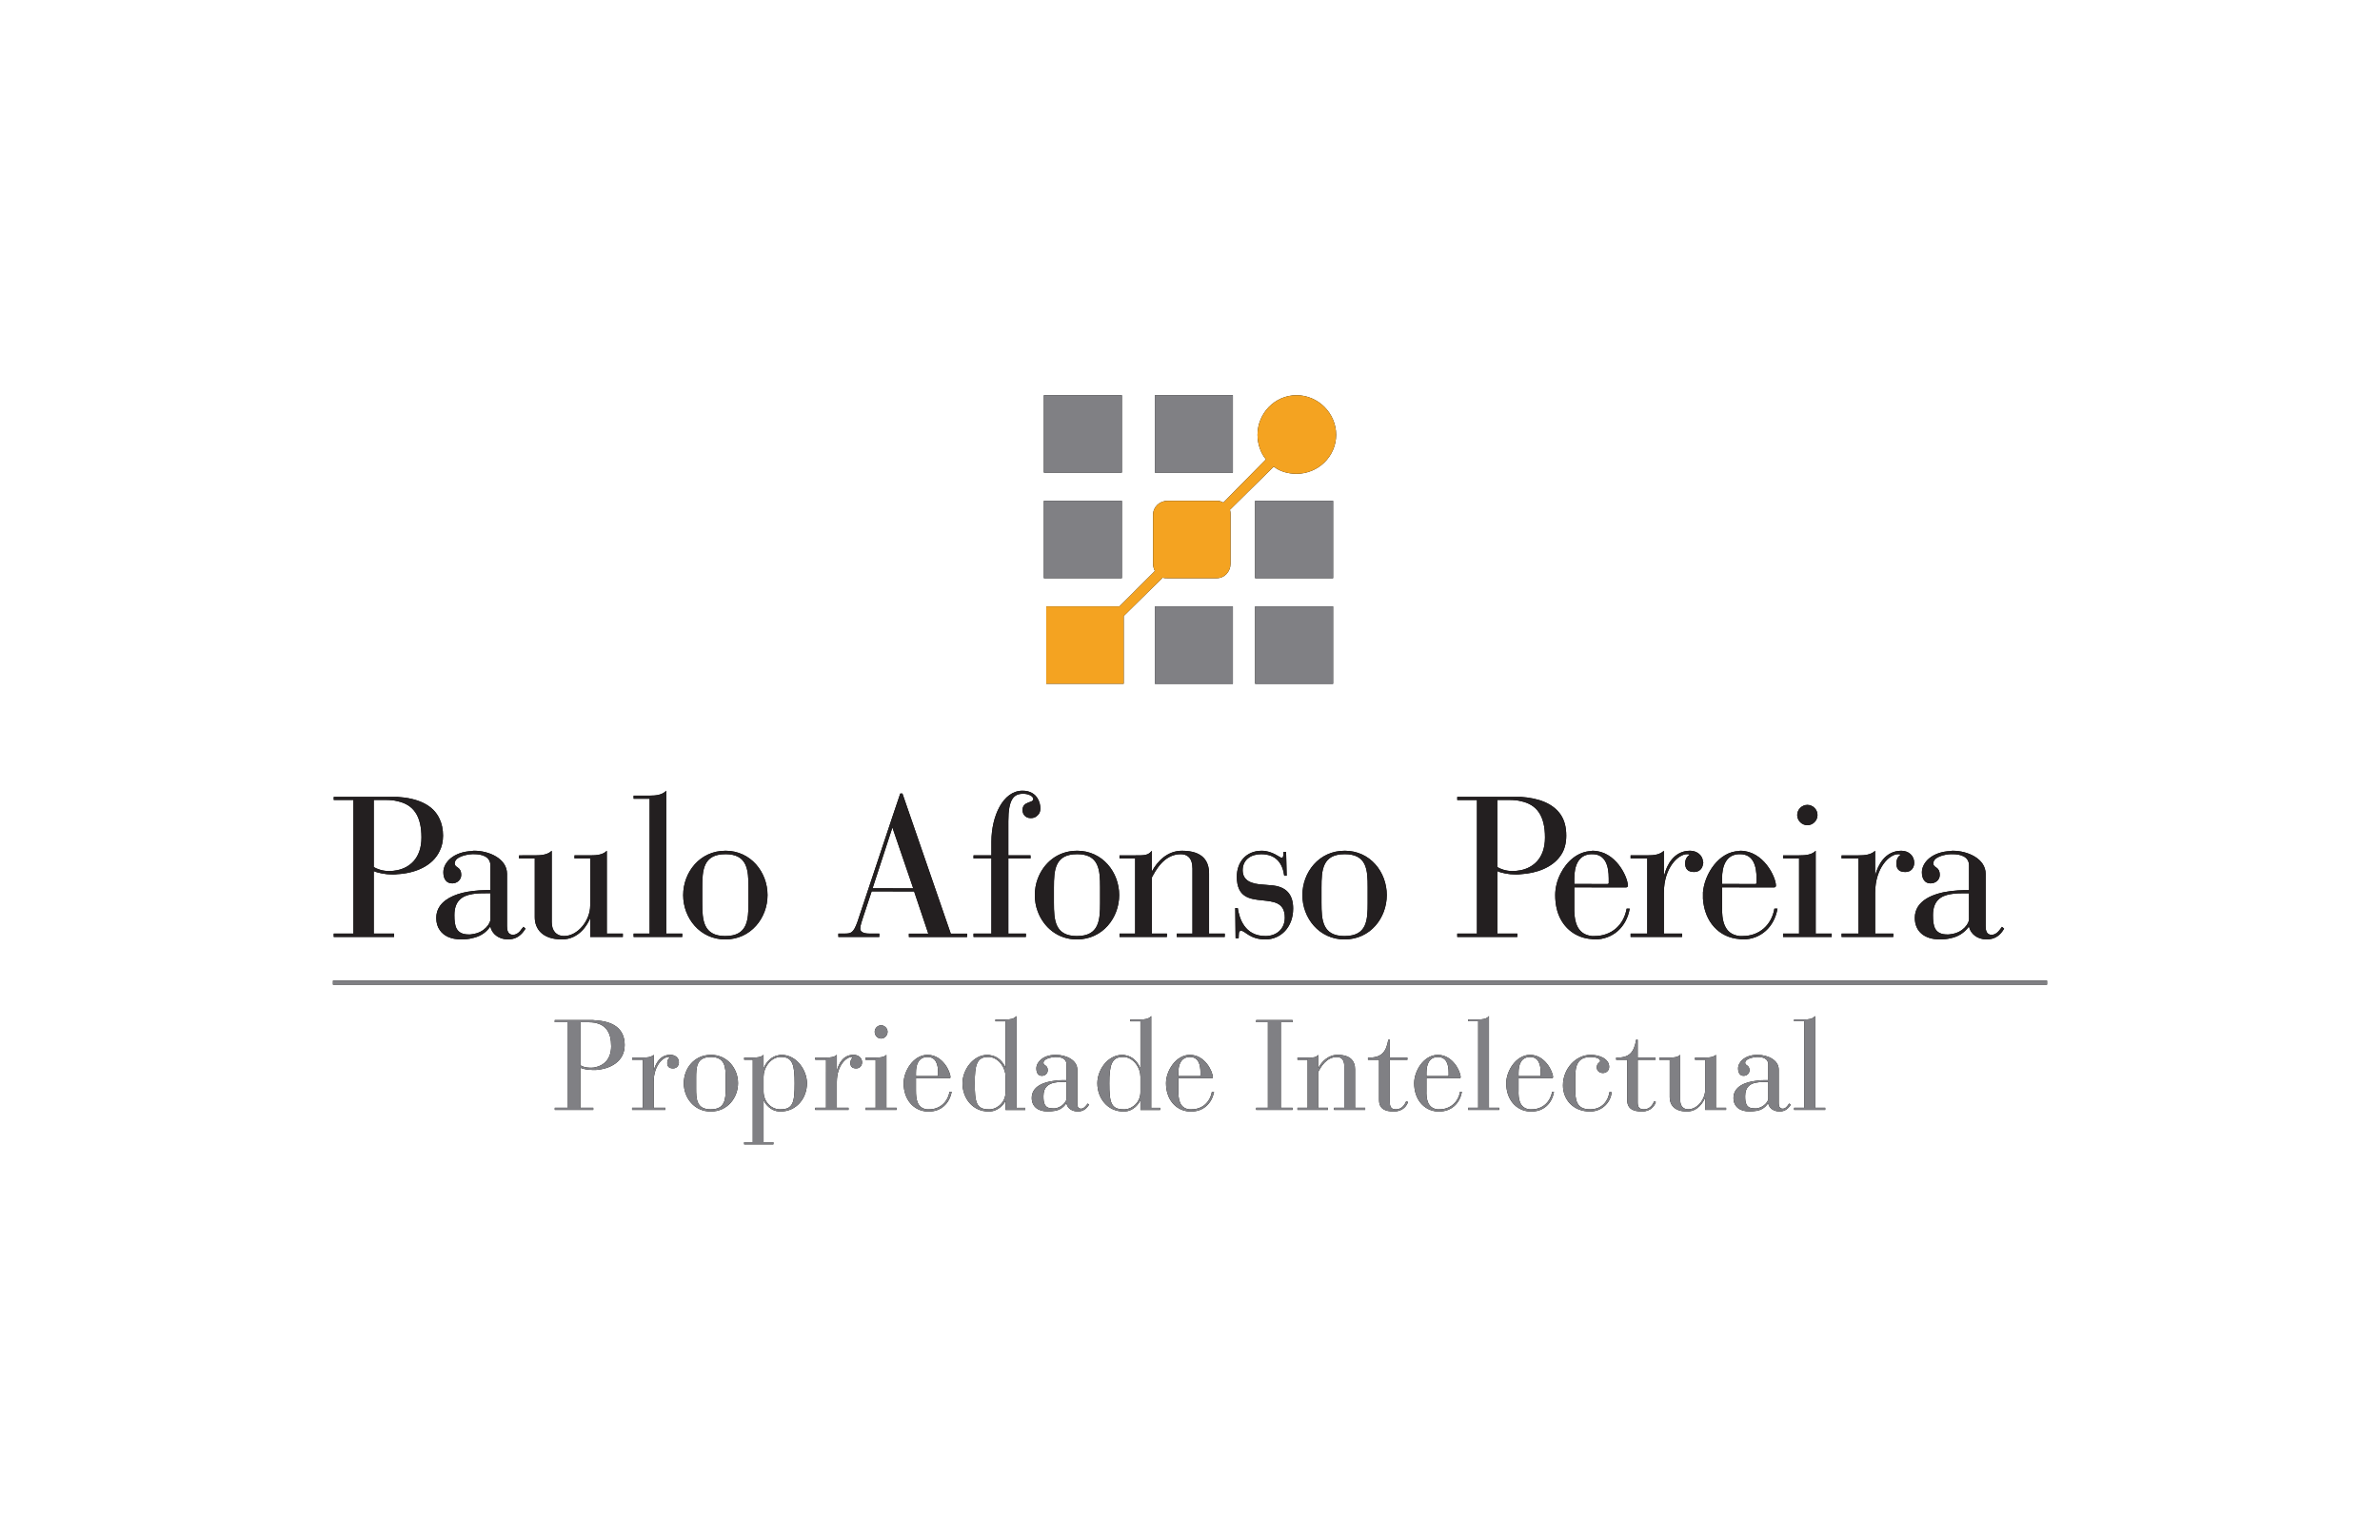 <?xml version="1.0" encoding="utf-8"?>
<!-- Generator: Adobe Illustrator 16.0.0, SVG Export Plug-In . SVG Version: 6.00 Build 0)  -->
<!DOCTYPE svg PUBLIC "-//W3C//DTD SVG 1.1//EN" "http://www.w3.org/Graphics/SVG/1.1/DTD/svg11.dtd">
<svg version="1.1" id="Camada_1" xmlns="http://www.w3.org/2000/svg" xmlns:xlink="http://www.w3.org/1999/xlink" x="0px" y="0px"
	 width="85px" height="55px" viewBox="0 0 85 55" enable-background="new 0 0 85 55" xml:space="preserve">
<g>
	<path fill-rule="evenodd" clip-rule="evenodd" d="M20.265,39.572h-0.451v0.077h1.374v-0.077h-0.461v-1.429
		c0.088,0.043,0.275,0.077,0.429,0.077h0.12v-0.1c-0.065,0.022-0.131,0.022-0.197,0.022c-0.154,0-0.286-0.044-0.353-0.088v-1.539
		h0.275c0.099,0,0.199,0.011,0.274,0.021V36.45c-0.055-0.011-0.109-0.011-0.164-0.011h-1.298v0.077h0.451V39.572z M22.959,39.572
		h-0.385v0.077h1.188v-0.077h-0.417v-0.923c0-0.594,0.342-0.891,0.528-0.891c0.022,0,0.044,0,0.066,0.01
		c-0.055,0.023-0.109,0.1-0.109,0.199c0,0.121,0.055,0.198,0.208,0.198c0.133,0,0.208-0.1,0.208-0.22
		c0-0.154-0.131-0.265-0.307-0.265c-0.374,0-0.528,0.33-0.583,0.539h-0.01v-0.539c-0.088,0.087-0.231,0.099-0.385,0.099h-0.385
		v0.077h0.385V39.572z M25.389,37.682v0.077c-0.517,0-0.527,0.362-0.527,0.759v0.354c0,0.395,0.011,0.757,0.527,0.757v0.077
		c-0.593,0-0.967-0.483-0.967-1.012C24.421,38.166,24.795,37.682,25.389,37.682 M21.275,38.221c0.518-0.034,1.035-0.298,1.035-0.892
		c0-0.604-0.44-0.846-1.035-0.879v0.088c0.364,0.088,0.552,0.34,0.552,0.835c0,0.484-0.287,0.693-0.552,0.748V38.221z
		 M25.389,39.705v-0.077c0.506,0,0.529-0.362,0.529-0.757v-0.354c0-0.396-0.023-0.759-0.529-0.759v-0.077
		c0.583,0,0.969,0.484,0.969,1.012C26.357,39.222,25.972,39.705,25.389,39.705 M27.82,37.692v0.066
		c-0.33,0.055-0.55,0.395-0.55,0.703v0.528c0,0.342,0.241,0.615,0.55,0.638v0.077c-0.286-0.022-0.473-0.242-0.539-0.385H27.27v1.484
		h0.351v0.077h-1.044v-0.077h0.308v-2.947h-0.308V37.78h0.308c0.143,0,0.297-0.012,0.385-0.099v0.462h0.011
		C27.357,37.956,27.545,37.726,27.82,37.692 M31.24,36.856c0,0.133,0.099,0.243,0.23,0.243c0.121,0,0.229-0.11,0.229-0.243
		c0-0.121-0.109-0.23-0.229-0.23C31.339,36.626,31.24,36.735,31.24,36.856 M31.272,39.572H30.91v0.077h1.111v-0.077h-0.363v-1.891
		c-0.088,0.087-0.23,0.099-0.385,0.099H30.91v0.077h0.363V39.572z M29.502,39.572h-0.386v0.077h1.188v-0.077h-0.417v-0.923
		c0-0.594,0.341-0.891,0.528-0.891c0.021,0,0.044,0,0.054,0.01c-0.043,0.023-0.099,0.1-0.099,0.199c0,0.121,0.055,0.198,0.209,0.198
		c0.132,0,0.209-0.1,0.209-0.22c0-0.154-0.132-0.265-0.308-0.265c-0.373,0-0.528,0.33-0.582,0.539h-0.011v-0.539
		c-0.088,0.087-0.242,0.099-0.385,0.099h-0.386v0.077h0.386V39.572z M27.82,39.705v-0.077h0.055c0.451,0,0.505-0.253,0.505-0.935
		c0-0.627-0.064-0.935-0.472-0.935H27.82v-0.066c0.033-0.011,0.055-0.011,0.087-0.011c0.55,0,0.913,0.56,0.913,1.012
		c0,0.538-0.373,1.012-0.946,1.012H27.82z M33.109,37.682v0.077c-0.309,0.01-0.396,0.274-0.396,0.561v0.12h0.396v0.078h-0.396v0.429
		c0,0.309,0.033,0.638,0.396,0.682v0.077c-0.496-0.033-0.836-0.439-0.836-1.012C32.273,38.254,32.625,37.692,33.109,37.682
		 M33.109,38.518v-0.078h0.362c0.022,0,0.033-0.01,0.033-0.033v-0.087c0-0.297-0.077-0.561-0.374-0.561h-0.021v-0.077h0.021
		c0.539,0,0.814,0.605,0.814,0.792c0,0.032-0.011,0.044-0.044,0.044H33.109z M33.109,39.705v-0.077h0.076
		c0.374,0,0.66-0.253,0.726-0.627h0.077c-0.077,0.419-0.384,0.704-0.803,0.704H33.109z M35.363,37.692v0.066h-0.088
		c-0.396,0-0.462,0.308-0.462,0.935c0,0.682,0.056,0.935,0.496,0.935h0.055v0.077h-0.055c-0.572,0-0.935-0.474-0.935-1.012
		c0-0.452,0.363-1.012,0.901-1.012C35.309,37.682,35.341,37.682,35.363,37.692 M35.363,39.705v-0.077
		c0.286-0.022,0.561-0.275,0.55-0.638v-0.528c0-0.309-0.22-0.648-0.55-0.703v-0.066c0.286,0.033,0.473,0.264,0.55,0.451v-1.66
		h-0.362v-0.066h0.362c0.153,0,0.297-0.011,0.385-0.122v3.277h0.319v0.077h-0.704V39.32C35.847,39.463,35.649,39.683,35.363,39.705
		 M37.672,38.606v0.065c-0.219,0.043-0.406,0.153-0.406,0.483c0,0.253,0.033,0.44,0.33,0.44h0.077v0.087
		c-0.077,0.012-0.154,0.022-0.253,0.022c-0.352,0-0.572-0.177-0.572-0.483C36.847,38.815,37.266,38.649,37.672,38.606
		 M37.672,37.682v0.077c-0.144,0.01-0.406,0.065-0.406,0.209c0,0.109,0.153,0.065,0.153,0.264c0,0.11-0.087,0.198-0.209,0.198
		c-0.132,0-0.197-0.11-0.197-0.264C37.013,37.946,37.244,37.692,37.672,37.682 M37.672,39.683v-0.087
		c0.286-0.045,0.417-0.264,0.417-0.341v-0.605h-0.076c-0.111,0-0.231,0-0.341,0.022v-0.065c0.11-0.022,0.23-0.022,0.331-0.022h0.087
		v-0.562c0-0.22-0.208-0.264-0.373-0.264h-0.044v-0.077h0.044c0.341,0,0.758,0.176,0.758,0.528v1.198
		c0,0.087,0.012,0.197,0.133,0.197c0.098,0,0.164-0.088,0.242-0.186l0.043,0.043c-0.087,0.143-0.208,0.242-0.396,0.242
		c-0.221,0-0.375-0.121-0.408-0.285h-0.011C37.98,39.563,37.848,39.649,37.672,39.683 M40.18,37.692v0.066h-0.087
		c-0.397,0-0.474,0.308-0.474,0.935c0,0.682,0.056,0.935,0.507,0.935h0.054v0.077h-0.054c-0.572,0-0.935-0.474-0.935-1.012
		c0-0.452,0.352-1.012,0.902-1.012C40.125,37.682,40.146,37.682,40.18,37.692 M40.18,39.705v-0.077
		c0.287-0.022,0.561-0.275,0.55-0.638v-0.528c0-0.309-0.22-0.648-0.55-0.703v-0.066c0.276,0.033,0.462,0.264,0.539,0.451h0.011
		v-1.66h-0.362v-0.066h0.362c0.143,0,0.297-0.011,0.385-0.122v3.277h0.318v0.077h-0.703V39.32h-0.011
		C40.653,39.463,40.466,39.683,40.18,39.705 M42.479,37.682v0.077c-0.298,0.01-0.396,0.274-0.396,0.561v0.12h0.396v0.078h-0.396
		v0.429c0,0.309,0.033,0.638,0.396,0.682v0.077c-0.495-0.033-0.836-0.439-0.836-1.012C41.643,38.254,41.995,37.692,42.479,37.682
		 M49.253,39.298c0,0.308,0.208,0.407,0.527,0.407c0.341,0,0.473-0.23,0.506-0.341l-0.066-0.022
		c-0.033,0.078-0.132,0.286-0.361,0.286c-0.145,0-0.222-0.056-0.222-0.241v-1.529h0.627V37.78h-0.627v-0.638h-0.055
		c-0.076,0.451-0.252,0.649-0.726,0.638v0.077h0.396V39.298z M46.701,39.572h-0.363v0.077h1.089v-0.077h-0.352v-1.274
		c0.088-0.165,0.286-0.539,0.67-0.539c0.144,0,0.265,0.076,0.265,0.33v1.483h-0.363v0.077h1.11v-0.077h-0.362v-1.374
		c0-0.275-0.143-0.517-0.627-0.517c-0.33,0-0.56,0.241-0.681,0.462h-0.012v-0.462c-0.077,0.099-0.165,0.099-0.374,0.099h-0.363
		v0.077h0.363V39.572z M45.282,39.572h-0.418v0.077h1.299v-0.077h-0.419v-3.056h0.419v-0.077h-1.299v0.077h0.418V39.572z
		 M42.479,38.518v-0.078h0.363c0.033,0,0.033-0.01,0.033-0.033v-0.087c0-0.297-0.077-0.561-0.374-0.561h-0.022v-0.077H42.5
		c0.539,0,0.814,0.605,0.814,0.792c0,0.032-0.012,0.044-0.044,0.044H42.479z M42.479,39.705v-0.077h0.076
		c0.385,0,0.66-0.253,0.727-0.627h0.076c-0.076,0.419-0.385,0.704-0.803,0.704H42.479z M51.341,37.682v0.077
		c-0.307,0.01-0.396,0.274-0.396,0.561v0.12h0.396v0.078h-0.396v0.429c-0.011,0.309,0.034,0.638,0.396,0.682v0.077
		c-0.494-0.033-0.835-0.439-0.835-1.012C50.506,38.254,50.847,37.692,51.341,37.682 M52.793,39.572h-0.362v0.077h1.111v-0.077
		h-0.364v-3.277c-0.088,0.111-0.241,0.122-0.385,0.122h-0.362v0.066h0.362V39.572z M51.341,38.518v-0.078h0.364
		c0.021,0,0.032-0.01,0.032-0.033v-0.087c0-0.297-0.076-0.561-0.385-0.561h-0.012v-0.077h0.012c0.54,0,0.813,0.605,0.813,0.792
		c0,0.032-0.011,0.044-0.033,0.044H51.341z M51.341,39.705v-0.077h0.066c0.386,0,0.671-0.253,0.737-0.627h0.065
		c-0.065,0.419-0.385,0.704-0.803,0.704H51.341z M54.63,37.682v0.077c-0.308,0.01-0.396,0.274-0.396,0.561v0.12h0.396v0.078h-0.396
		v0.429c-0.012,0.309,0.032,0.638,0.396,0.682v0.077c-0.495-0.033-0.836-0.439-0.836-1.012
		C53.794,38.254,54.146,37.692,54.63,37.682 M59.633,39.199c0,0.264,0.165,0.506,0.616,0.506c0.407,0,0.593-0.363,0.638-0.474h0.012
		v0.418h0.748v-0.077h-0.364v-1.891c-0.098,0.087-0.241,0.099-0.384,0.099h-0.363v0.077h0.363v1.078
		c0,0.341-0.287,0.692-0.605,0.692c-0.177,0-0.286-0.121-0.286-0.319v-1.627c-0.088,0.087-0.231,0.099-0.374,0.099H59.26v0.077
		h0.373V39.199z M58.115,39.298c0,0.308,0.21,0.407,0.528,0.407c0.33,0,0.462-0.23,0.495-0.341l-0.066-0.022
		c-0.022,0.078-0.132,0.286-0.353,0.286c-0.153,0-0.23-0.056-0.23-0.241v-1.529h0.638V37.78h-0.638v-0.638h-0.055
		c-0.076,0.451-0.242,0.649-0.714,0.638v0.077h0.395V39.298z M57.478,39.013c-0.033,0.274-0.231,0.615-0.692,0.615
		c-0.507,0-0.528-0.362-0.528-0.757v-0.397c0-0.43,0.1-0.715,0.55-0.715c0.133,0,0.342,0.033,0.342,0.143
		c0,0.066-0.121,0.055-0.121,0.231c0,0.099,0.076,0.197,0.219,0.197c0.122,0,0.222-0.089,0.222-0.22
		c0-0.286-0.343-0.429-0.661-0.429c-0.528,0-0.989,0.495-0.989,1.089c0,0.517,0.373,0.935,0.968,0.935
		c0.45,0,0.748-0.353,0.77-0.692H57.478z M54.63,38.518v-0.078h0.363c0.021,0,0.032-0.01,0.032-0.033v-0.087
		c0-0.297-0.077-0.561-0.373-0.561H54.63v-0.077h0.022c0.527,0,0.813,0.605,0.813,0.792c0,0.032-0.022,0.044-0.043,0.044H54.63z
		 M54.63,39.705v-0.077h0.076c0.375,0,0.66-0.253,0.727-0.627h0.065c-0.065,0.419-0.374,0.704-0.792,0.704H54.63z M62.734,38.606
		v0.065c-0.22,0.032-0.407,0.153-0.407,0.483c0,0.253,0.033,0.44,0.331,0.44h0.076v0.087c-0.076,0.012-0.153,0.022-0.253,0.022
		c-0.351,0-0.571-0.177-0.571-0.483C61.91,38.815,62.327,38.649,62.734,38.606 M62.734,37.682v0.077
		c-0.144,0.01-0.407,0.065-0.407,0.209c0,0.109,0.154,0.065,0.154,0.264c0,0.11-0.088,0.198-0.209,0.198
		c-0.133,0-0.197-0.11-0.197-0.264C62.075,37.946,62.306,37.692,62.734,37.682 M64.438,39.572h-0.362v0.077h1.111v-0.077h-0.363
		v-3.277c-0.089,0.111-0.231,0.122-0.386,0.122h-0.362v0.066h0.362V39.572z M62.734,39.683v-0.087
		c0.285-0.045,0.419-0.264,0.419-0.341v-0.605h-0.077c-0.111,0-0.231,0-0.342,0.022v-0.065c0.11-0.022,0.23-0.022,0.329-0.022h0.09
		v-0.562c0-0.22-0.21-0.264-0.375-0.264h-0.044v-0.077h0.044c0.341,0,0.748,0.176,0.748,0.528v1.198
		c0,0.087,0.022,0.197,0.143,0.197c0.1,0,0.165-0.088,0.23-0.186l0.056,0.043c-0.088,0.143-0.21,0.242-0.396,0.242
		c-0.221,0-0.374-0.121-0.406-0.285h-0.013C63.043,39.563,62.911,39.649,62.734,39.683"/>
	<rect x="11.891" y="35.031" width="61.219" height="0.143"/>
	<rect x="11.891" y="35.031" fill="#808084" width="61.219" height="0.143"/>
	<path fill-rule="evenodd" clip-rule="evenodd" fill="#808084" d="M20.265,39.572h-0.451v0.077h1.374v-0.077h-0.461v-1.429
		c0.088,0.043,0.275,0.077,0.429,0.077h0.12v-0.1c-0.065,0.022-0.131,0.022-0.197,0.022c-0.154,0-0.286-0.044-0.353-0.088v-1.539
		h0.275c0.099,0,0.199,0.011,0.274,0.021V36.45c-0.055-0.011-0.109-0.011-0.164-0.011h-1.298v0.077h0.451V39.572z M22.959,39.572
		h-0.385v0.077h1.188v-0.077h-0.417v-0.923c0-0.594,0.342-0.891,0.528-0.891c0.022,0,0.044,0,0.066,0.01
		c-0.055,0.023-0.109,0.1-0.109,0.199c0,0.121,0.055,0.198,0.208,0.198c0.133,0,0.208-0.1,0.208-0.22
		c0-0.154-0.131-0.265-0.307-0.265c-0.374,0-0.528,0.33-0.583,0.539h-0.01v-0.539c-0.088,0.087-0.231,0.099-0.385,0.099h-0.385
		v0.077h0.385V39.572z M25.389,37.682v0.077c-0.517,0-0.527,0.362-0.527,0.759v0.354c0,0.395,0.011,0.757,0.527,0.757v0.077
		c-0.593,0-0.967-0.483-0.967-1.012C24.421,38.166,24.795,37.682,25.389,37.682 M21.275,38.221c0.518-0.034,1.035-0.298,1.035-0.892
		c0-0.604-0.44-0.846-1.035-0.879v0.088c0.364,0.088,0.552,0.34,0.552,0.835c0,0.484-0.287,0.693-0.552,0.748V38.221z
		 M25.389,39.705v-0.077c0.506,0,0.529-0.362,0.529-0.757v-0.354c0-0.396-0.023-0.759-0.529-0.759v-0.077
		c0.583,0,0.969,0.484,0.969,1.012C26.357,39.222,25.972,39.705,25.389,39.705 M27.82,37.692v0.066
		c-0.33,0.055-0.55,0.395-0.55,0.703v0.528c0,0.342,0.241,0.615,0.55,0.638v0.077c-0.286-0.022-0.473-0.242-0.539-0.385H27.27v1.484
		h0.351v0.077h-1.044v-0.077h0.308v-2.947h-0.308V37.78h0.308c0.143,0,0.297-0.012,0.385-0.099v0.462h0.011
		C27.357,37.956,27.545,37.726,27.82,37.692 M31.24,36.856c0,0.133,0.099,0.243,0.23,0.243c0.121,0,0.229-0.11,0.229-0.243
		c0-0.121-0.109-0.23-0.229-0.23C31.339,36.626,31.24,36.735,31.24,36.856 M31.272,39.572H30.91v0.077h1.111v-0.077h-0.363v-1.891
		c-0.088,0.087-0.23,0.099-0.385,0.099H30.91v0.077h0.363V39.572z M29.502,39.572h-0.386v0.077h1.188v-0.077h-0.417v-0.923
		c0-0.594,0.341-0.891,0.528-0.891c0.021,0,0.044,0,0.054,0.01c-0.043,0.023-0.099,0.1-0.099,0.199c0,0.121,0.055,0.198,0.209,0.198
		c0.132,0,0.209-0.1,0.209-0.22c0-0.154-0.132-0.265-0.308-0.265c-0.373,0-0.528,0.33-0.582,0.539h-0.011v-0.539
		c-0.088,0.087-0.242,0.099-0.385,0.099h-0.386v0.077h0.386V39.572z M27.82,39.705v-0.077h0.055c0.451,0,0.505-0.253,0.505-0.935
		c0-0.627-0.064-0.935-0.472-0.935H27.82v-0.066c0.033-0.011,0.055-0.011,0.087-0.011c0.55,0,0.913,0.56,0.913,1.012
		c0,0.538-0.373,1.012-0.946,1.012H27.82z M33.109,37.682v0.077c-0.309,0.01-0.396,0.274-0.396,0.561v0.12h0.396v0.078h-0.396v0.429
		c0,0.309,0.033,0.638,0.396,0.682v0.077c-0.496-0.033-0.836-0.439-0.836-1.012C32.273,38.254,32.625,37.692,33.109,37.682
		 M33.109,38.518v-0.078h0.362c0.022,0,0.033-0.01,0.033-0.033v-0.087c0-0.297-0.077-0.561-0.374-0.561h-0.021v-0.077h0.021
		c0.539,0,0.814,0.605,0.814,0.792c0,0.032-0.011,0.044-0.044,0.044H33.109z M33.109,39.705v-0.077h0.076
		c0.374,0,0.66-0.253,0.726-0.627h0.077c-0.077,0.419-0.384,0.704-0.803,0.704H33.109z M35.363,37.692v0.066h-0.088
		c-0.396,0-0.462,0.308-0.462,0.935c0,0.682,0.056,0.935,0.496,0.935h0.055v0.077h-0.055c-0.572,0-0.935-0.474-0.935-1.012
		c0-0.452,0.363-1.012,0.901-1.012C35.309,37.682,35.341,37.682,35.363,37.692 M35.363,39.705v-0.077
		c0.286-0.022,0.561-0.275,0.55-0.638v-0.528c0-0.309-0.22-0.648-0.55-0.703v-0.066c0.286,0.033,0.473,0.264,0.55,0.451v-1.66
		h-0.362v-0.066h0.362c0.153,0,0.297-0.011,0.385-0.122v3.277h0.319v0.077h-0.704V39.32C35.847,39.463,35.649,39.683,35.363,39.705
		 M37.672,38.606v0.065c-0.219,0.043-0.406,0.153-0.406,0.483c0,0.253,0.033,0.44,0.33,0.44h0.077v0.087
		c-0.077,0.012-0.154,0.022-0.253,0.022c-0.352,0-0.572-0.177-0.572-0.483C36.847,38.815,37.266,38.649,37.672,38.606
		 M37.672,37.682v0.077c-0.144,0.01-0.406,0.065-0.406,0.209c0,0.109,0.153,0.065,0.153,0.264c0,0.11-0.087,0.198-0.209,0.198
		c-0.132,0-0.197-0.11-0.197-0.264C37.013,37.946,37.244,37.692,37.672,37.682 M37.672,39.683v-0.087
		c0.286-0.045,0.417-0.264,0.417-0.341v-0.605h-0.076c-0.111,0-0.231,0-0.341,0.022v-0.065c0.11-0.022,0.23-0.022,0.331-0.022h0.087
		v-0.562c0-0.22-0.208-0.264-0.373-0.264h-0.044v-0.077h0.044c0.341,0,0.758,0.176,0.758,0.528v1.198
		c0,0.087,0.012,0.197,0.133,0.197c0.098,0,0.164-0.088,0.242-0.186l0.043,0.043c-0.087,0.143-0.208,0.242-0.396,0.242
		c-0.221,0-0.375-0.121-0.408-0.285h-0.011C37.98,39.563,37.848,39.649,37.672,39.683 M40.18,37.692v0.066h-0.087
		c-0.397,0-0.474,0.308-0.474,0.935c0,0.682,0.056,0.935,0.507,0.935h0.054v0.077h-0.054c-0.572,0-0.935-0.474-0.935-1.012
		c0-0.452,0.352-1.012,0.902-1.012C40.125,37.682,40.146,37.682,40.18,37.692 M40.18,39.705v-0.077
		c0.287-0.022,0.561-0.275,0.55-0.638v-0.528c0-0.309-0.22-0.648-0.55-0.703v-0.066c0.276,0.033,0.462,0.264,0.539,0.451h0.011
		v-1.66h-0.362v-0.066h0.362c0.143,0,0.297-0.011,0.385-0.122v3.277h0.318v0.077h-0.703V39.32h-0.011
		C40.653,39.463,40.466,39.683,40.18,39.705 M42.479,37.682v0.077c-0.298,0.01-0.396,0.274-0.396,0.561v0.12h0.396v0.078h-0.396
		v0.429c0,0.309,0.033,0.638,0.396,0.682v0.077c-0.495-0.033-0.836-0.439-0.836-1.012C41.643,38.254,41.995,37.692,42.479,37.682
		 M49.253,39.298c0,0.308,0.208,0.407,0.527,0.407c0.341,0,0.473-0.23,0.506-0.341l-0.066-0.022
		c-0.033,0.078-0.132,0.286-0.361,0.286c-0.145,0-0.222-0.056-0.222-0.241v-1.529h0.627V37.78h-0.627v-0.638h-0.055
		c-0.076,0.451-0.252,0.649-0.726,0.638v0.077h0.396V39.298z M46.701,39.572h-0.363v0.077h1.089v-0.077h-0.352v-1.274
		c0.088-0.165,0.286-0.539,0.67-0.539c0.144,0,0.265,0.076,0.265,0.33v1.483h-0.363v0.077h1.11v-0.077h-0.362v-1.374
		c0-0.275-0.143-0.517-0.627-0.517c-0.33,0-0.56,0.241-0.681,0.462h-0.012v-0.462c-0.077,0.099-0.165,0.099-0.374,0.099h-0.363
		v0.077h0.363V39.572z M45.282,39.572h-0.418v0.077h1.299v-0.077h-0.419v-3.056h0.419v-0.077h-1.299v0.077h0.418V39.572z
		 M42.479,38.518v-0.078h0.363c0.033,0,0.033-0.01,0.033-0.033v-0.087c0-0.297-0.077-0.561-0.374-0.561h-0.022v-0.077H42.5
		c0.539,0,0.814,0.605,0.814,0.792c0,0.032-0.012,0.044-0.044,0.044H42.479z M42.479,39.705v-0.077h0.076
		c0.385,0,0.66-0.253,0.727-0.627h0.076c-0.076,0.419-0.385,0.704-0.803,0.704H42.479z M51.341,37.682v0.077
		c-0.307,0.01-0.396,0.274-0.396,0.561v0.12h0.396v0.078h-0.396v0.429c-0.011,0.309,0.034,0.638,0.396,0.682v0.077
		c-0.494-0.033-0.835-0.439-0.835-1.012C50.506,38.254,50.847,37.692,51.341,37.682 M52.793,39.572h-0.362v0.077h1.111v-0.077
		h-0.364v-3.277c-0.088,0.111-0.241,0.122-0.385,0.122h-0.362v0.066h0.362V39.572z M51.341,38.518v-0.078h0.364
		c0.021,0,0.032-0.01,0.032-0.033v-0.087c0-0.297-0.076-0.561-0.385-0.561h-0.012v-0.077h0.012c0.54,0,0.813,0.605,0.813,0.792
		c0,0.032-0.011,0.044-0.033,0.044H51.341z M51.341,39.705v-0.077h0.066c0.386,0,0.671-0.253,0.737-0.627h0.065
		c-0.065,0.419-0.385,0.704-0.803,0.704H51.341z M54.63,37.682v0.077c-0.308,0.01-0.396,0.274-0.396,0.561v0.12h0.396v0.078h-0.396
		v0.429c-0.012,0.309,0.032,0.638,0.396,0.682v0.077c-0.495-0.033-0.836-0.439-0.836-1.012
		C53.794,38.254,54.146,37.692,54.63,37.682 M59.633,39.199c0,0.264,0.165,0.506,0.616,0.506c0.407,0,0.593-0.363,0.638-0.474h0.012
		v0.418h0.748v-0.077h-0.364v-1.891c-0.098,0.087-0.241,0.099-0.384,0.099h-0.363v0.077h0.363v1.078
		c0,0.341-0.287,0.692-0.605,0.692c-0.177,0-0.286-0.121-0.286-0.319v-1.627c-0.088,0.087-0.231,0.099-0.374,0.099H59.26v0.077
		h0.373V39.199z M58.115,39.298c0,0.308,0.21,0.407,0.528,0.407c0.33,0,0.462-0.23,0.495-0.341l-0.066-0.022
		c-0.022,0.078-0.132,0.286-0.353,0.286c-0.153,0-0.23-0.056-0.23-0.241v-1.529h0.638V37.78h-0.638v-0.638h-0.055
		c-0.076,0.451-0.242,0.649-0.714,0.638v0.077h0.395V39.298z M57.478,39.013c-0.033,0.274-0.231,0.615-0.692,0.615
		c-0.507,0-0.528-0.362-0.528-0.757v-0.397c0-0.43,0.1-0.715,0.55-0.715c0.133,0,0.342,0.033,0.342,0.143
		c0,0.066-0.121,0.055-0.121,0.231c0,0.099,0.076,0.197,0.219,0.197c0.122,0,0.222-0.089,0.222-0.22
		c0-0.286-0.343-0.429-0.661-0.429c-0.528,0-0.989,0.495-0.989,1.089c0,0.517,0.373,0.935,0.968,0.935
		c0.45,0,0.748-0.353,0.77-0.692H57.478z M54.63,38.518v-0.078h0.363c0.021,0,0.032-0.01,0.032-0.033v-0.087
		c0-0.297-0.077-0.561-0.373-0.561H54.63v-0.077h0.022c0.527,0,0.813,0.605,0.813,0.792c0,0.032-0.022,0.044-0.043,0.044H54.63z
		 M54.63,39.705v-0.077h0.076c0.375,0,0.66-0.253,0.727-0.627h0.065c-0.065,0.419-0.374,0.704-0.792,0.704H54.63z M62.734,38.606
		v0.065c-0.22,0.032-0.407,0.153-0.407,0.483c0,0.253,0.033,0.44,0.331,0.44h0.076v0.087c-0.076,0.012-0.153,0.022-0.253,0.022
		c-0.351,0-0.571-0.177-0.571-0.483C61.91,38.815,62.327,38.649,62.734,38.606 M62.734,37.682v0.077
		c-0.144,0.01-0.407,0.065-0.407,0.209c0,0.109,0.154,0.065,0.154,0.264c0,0.11-0.088,0.198-0.209,0.198
		c-0.133,0-0.197-0.11-0.197-0.264C62.075,37.946,62.306,37.692,62.734,37.682 M64.438,39.572h-0.362v0.077h1.111v-0.077h-0.363
		v-3.277c-0.089,0.111-0.231,0.122-0.386,0.122h-0.362v0.066h0.362V39.572z M62.734,39.683v-0.087
		c0.285-0.045,0.419-0.264,0.419-0.341v-0.605h-0.077c-0.111,0-0.231,0-0.342,0.022v-0.065c0.11-0.022,0.23-0.022,0.329-0.022h0.09
		v-0.562c0-0.22-0.21-0.264-0.375-0.264h-0.044v-0.077h0.044c0.341,0,0.748,0.176,0.748,0.528v1.198
		c0,0.087,0.022,0.197,0.143,0.197c0.1,0,0.165-0.088,0.23-0.186l0.056,0.043c-0.088,0.143-0.21,0.242-0.396,0.242
		c-0.221,0-0.374-0.121-0.406-0.285h-0.013C63.043,39.563,62.911,39.649,62.734,39.683"/>
	<path fill-rule="evenodd" clip-rule="evenodd" d="M12.622,33.35h-0.703v0.12h2.155v-0.12h-0.726v-2.233
		c0.144,0.066,0.429,0.122,0.671,0.122c0.055,0,0.121,0,0.176-0.012v-0.143c-0.1,0.021-0.209,0.032-0.297,0.032
		c-0.242,0-0.439-0.077-0.55-0.143v-2.397h0.429c0.154,0,0.297,0.012,0.418,0.045v-0.154h-0.254h-2.022v0.109h0.703V33.35z
		 M15.701,32.381v0.836c-0.077-0.109-0.12-0.253-0.12-0.429C15.581,32.634,15.624,32.491,15.701,32.381 M14.195,31.227
		c0.627-0.033,1.253-0.286,1.506-0.825v-1.144c-0.23-0.517-0.803-0.748-1.506-0.791v0.154c0.572,0.12,0.857,0.527,0.857,1.297
		c0,0.759-0.439,1.078-0.857,1.166V31.227z M16.867,31.831v0.109c-0.352,0.056-0.638,0.231-0.638,0.749
		c0,0.396,0.055,0.692,0.517,0.692c0.044,0,0.088,0,0.121-0.011v0.143c-0.121,0.033-0.253,0.044-0.396,0.044
		c-0.363,0-0.626-0.121-0.771-0.341v-0.836C15.921,32.051,16.394,31.887,16.867,31.831 M16.867,30.401v0.111
		c-0.22,0.01-0.627,0.099-0.627,0.329c0,0.176,0.232,0.099,0.232,0.418c0,0.165-0.144,0.297-0.319,0.297
		c-0.209,0-0.319-0.154-0.319-0.396C15.833,30.809,16.196,30.424,16.867,30.401 M15.701,30.401c0.077-0.153,0.122-0.341,0.122-0.55
		c0-0.23-0.045-0.429-0.122-0.594V30.401z M18.648,33.162c-0.088,0.132-0.188,0.23-0.33,0.23c-0.187,0-0.21-0.176-0.21-0.308v-1.87
		c0-0.538-0.637-0.824-1.176-0.824c-0.022,0-0.045,0-0.066,0.011v0.111h0.066c0.264,0,0.583,0.077,0.583,0.406v0.879h-0.144
		c-0.154,0-0.33,0.012-0.505,0.033v0.109c0.176-0.031,0.351-0.031,0.527-0.031h0.122v0.935c0,0.131-0.198,0.472-0.649,0.527v0.143
		c0.264-0.055,0.473-0.176,0.637-0.406h0.012c0.054,0.252,0.297,0.45,0.625,0.45c0.231,0,0.385-0.088,0.506-0.22V33.162z
		 M18.648,30.666h-0.11v-0.109h0.11V30.666z M23.201,33.35h-0.572v0.12h1.737v-0.12h-0.572v-5.104
		c-0.142,0.154-0.374,0.176-0.593,0.176h-0.572v0.11h0.572V33.35z M18.648,30.666h0.451v2.101c0,0.406,0.264,0.791,0.968,0.791
		c0.638,0,0.934-0.571,1-0.736h0.012v0.648h1.165v-0.12h-0.572v-2.959c-0.132,0.144-0.363,0.165-0.593,0.165h-0.561v0.11h0.561
		v1.682c0,0.528-0.439,1.089-0.935,1.089c-0.275,0-0.439-0.188-0.439-0.495v-2.551c-0.144,0.144-0.375,0.165-0.605,0.165h-0.451
		V30.666z M18.648,33.338v-0.176c0.022-0.011,0.033-0.033,0.044-0.055l0.077,0.065C18.736,33.228,18.692,33.282,18.648,33.338
		 M25.906,30.391v0.122c-0.792,0-0.825,0.571-0.825,1.187v0.55c0,0.616,0.033,1.188,0.825,1.188v0.121
		c-0.913,0-1.507-0.77-1.507-1.583C24.399,31.16,24.994,30.391,25.906,30.391 M25.906,33.558v-0.121
		c0.792,0,0.825-0.571,0.825-1.188v-0.55c0-0.615-0.033-1.187-0.825-1.187v-0.122c0.913,0,1.506,0.77,1.506,1.584
		C27.413,32.788,26.819,33.558,25.906,33.558 M31.889,29.126v0.483l-0.012-0.033h-0.011l-0.703,2.156h0.726v0.11H31.13l-0.298,0.901
		c-0.043,0.144-0.109,0.308-0.109,0.429c0,0.099,0.088,0.177,0.319,0.177h0.362v0.12h-1.463v-0.12h0.231
		c0.219,0,0.309-0.022,0.451-0.419L31.889,29.126z M31.889,31.843v-0.11h0.726l-0.726-2.123v-0.483l0.263-0.78h0.078l1.726,5.004
		h0.583v0.12H32.46v-0.12h0.693l-0.506-1.507H31.889z M37.057,31.402c-0.065,0.177-0.099,0.374-0.099,0.572
		c0,0.197,0.033,0.396,0.099,0.571V31.402z M37.057,28.521v0.604c-0.055,0.066-0.143,0.1-0.242,0.1
		c-0.208,0-0.296-0.154-0.296-0.286c0-0.33,0.384-0.242,0.384-0.396c0-0.1-0.164-0.188-0.362-0.188
		c-0.331,0-0.529,0.188-0.529,0.979v1.221h0.792v0.11h-0.792v2.684h0.627v0.12h-1.87v-0.12h0.639v-2.684h-0.639v-0.11h0.639v-0.495
		c0-0.89,0.406-1.814,1.11-1.814C36.782,28.246,36.958,28.356,37.057,28.521 M37.057,29.126v-0.604
		c0.066,0.109,0.099,0.23,0.099,0.362C37.156,28.983,37.123,29.071,37.057,29.126 M38.465,30.391v0.122
		c-0.792,0-0.825,0.571-0.825,1.187v0.55c0,0.616,0.032,1.188,0.825,1.188v0.121c-0.693,0-1.199-0.439-1.408-1.012v-1.144
		C37.266,30.83,37.771,30.391,38.465,30.391 M44.128,33.514h0.11c0.01-0.154-0.012-0.265,0.088-0.265
		c0.143,0,0.308,0.309,0.869,0.309c0.549,0,0.989-0.439,0.989-1.101c0-0.493-0.231-0.802-0.814-0.835l-0.243-0.021
		c-0.46-0.021-0.746-0.155-0.746-0.517c0-0.374,0.298-0.571,0.659-0.571c0.562,0,0.771,0.361,0.825,0.769h0.088l-0.021-0.847h-0.099
		v0.066c0,0.099-0.012,0.143-0.056,0.143c-0.065,0-0.33-0.253-0.715-0.253c-0.561,0-0.89,0.407-0.89,0.925
		c0,0.735,0.45,0.802,0.912,0.846c0.374,0.044,0.802,0.056,0.802,0.615c0,0.408-0.296,0.66-0.691,0.66
		c-0.748,0-0.935-0.638-0.99-1.001h-0.089L44.128,33.514z M40.542,33.35h-0.559v0.12h1.692v-0.12h-0.538v-2.002
		c0.131-0.242,0.429-0.835,1.033-0.835c0.219,0,0.418,0.119,0.418,0.517v2.32h-0.561v0.12h1.714v-0.12h-0.56v-2.146
		c0-0.429-0.209-0.813-0.968-0.813c-0.528,0-0.88,0.385-1.067,0.726h-0.01v-0.726c-0.133,0.165-0.253,0.165-0.595,0.165h-0.559v0.11
		h0.559V33.35z M38.465,33.558v-0.121c0.792,0,0.824-0.571,0.824-1.188v-0.55c0-0.615-0.032-1.187-0.824-1.187v-0.122
		c0.912,0,1.506,0.77,1.506,1.584C39.971,32.788,39.377,33.558,38.465,33.558 M48.021,30.391v0.122
		c-0.792,0-0.825,0.571-0.825,1.187v0.55c0,0.616,0.033,1.188,0.825,1.188v0.121c-0.913,0-1.507-0.77-1.507-1.583
		C46.514,31.16,47.107,30.391,48.021,30.391 M48.021,33.558v-0.121c0.803,0,0.824-0.571,0.824-1.188v-0.55
		c0-0.615-0.021-1.187-0.824-1.187v-0.122c0.924,0,1.507,0.77,1.507,1.584C49.527,32.788,48.944,33.558,48.021,33.558
		 M54.322,28.467v0.154c-0.121-0.033-0.265-0.045-0.419-0.045h-0.428v2.397c0.1,0.065,0.308,0.143,0.538,0.143
		c0.101,0,0.198-0.011,0.309-0.032v0.143c-0.066,0.012-0.121,0.012-0.188,0.012c-0.241,0-0.526-0.056-0.658-0.122v2.233h0.714v0.12
		h-2.145v-0.12h0.704v-4.773h-0.704v-0.109h2.023H54.322z M55.741,31.193c-0.132,0.252-0.198,0.528-0.198,0.781
		c0,0.33,0.066,0.627,0.198,0.869V31.193z M55.741,29.104v1.452c-0.286,0.429-0.859,0.638-1.419,0.671v-0.143
		c0.418-0.088,0.856-0.407,0.856-1.166c0-0.77-0.285-1.177-0.856-1.297v-0.154C54.948,28.51,55.466,28.697,55.741,29.104
		 M55.741,30.556c0.132-0.187,0.197-0.429,0.197-0.704c0-0.308-0.065-0.55-0.197-0.748V30.556z M56.84,30.401v0.111
		c-0.474,0.01-0.615,0.428-0.615,0.867v0.199h0.615v0.12h-0.615v0.671c-0.011,0.474,0.055,1.001,0.615,1.066v0.11
		c-0.483-0.033-0.88-0.298-1.099-0.703v-1.65C55.96,30.766,56.356,30.413,56.84,30.401 M56.84,31.699v-0.12h0.572
		c0.033,0,0.043-0.022,0.043-0.044V31.38c0-0.45-0.12-0.867-0.582-0.867H56.84v-0.111c0.012-0.011,0.022-0.011,0.033-0.011
		c0.836,0,1.265,0.945,1.265,1.243c0,0.043-0.022,0.065-0.065,0.065H56.84z M56.84,33.547v-0.11h0.11
		c0.605,0,1.045-0.396,1.145-0.979h0.109c-0.109,0.65-0.594,1.101-1.254,1.101C56.917,33.558,56.873,33.547,56.84,33.547
		 M60.82,31.876v0.099v0.132V31.876z M60.82,30.766v0.108c-0.021,0.155-0.13,0.275-0.318,0.275c-0.23,0-0.318-0.12-0.318-0.308
		c0-0.165,0.088-0.265,0.164-0.308c-0.032-0.021-0.065-0.021-0.098-0.021c-0.298,0-0.826,0.461-0.826,1.386v1.451h0.649v0.12h-1.837
		v-0.12h0.595v-2.684h-0.595v-0.11h0.595c0.23,0,0.451-0.021,0.593-0.165v0.848h0.022c0.078-0.319,0.33-0.848,0.913-0.848
		C60.601,30.391,60.8,30.546,60.82,30.766 M60.82,30.874c0-0.021,0.012-0.044,0.012-0.054c0-0.022-0.012-0.045-0.012-0.055V30.874z
		 M62.118,30.401v0.111c-0.473,0.01-0.616,0.428-0.616,0.867v0.199h0.616v0.12h-0.616v0.671c-0.01,0.474,0.055,1.001,0.616,1.066
		v0.11c-0.726-0.055-1.242-0.616-1.298-1.44v-0.23C60.876,31.215,61.393,30.413,62.118,30.401 M66.375,33.35h-0.604v0.12h1.846
		v-0.12h-0.647v-1.451c0-0.925,0.528-1.386,0.813-1.386c0.044,0,0.077,0,0.099,0.021c-0.076,0.043-0.153,0.143-0.153,0.308
		c0,0.188,0.077,0.308,0.318,0.308c0.209,0,0.318-0.153,0.318-0.329c0-0.254-0.198-0.43-0.461-0.43
		c-0.584,0-0.836,0.528-0.924,0.848h-0.011v-0.848c-0.143,0.144-0.374,0.165-0.594,0.165h-0.604v0.11h0.604V33.35z M64.186,29.115
		c0,0.197,0.166,0.363,0.363,0.363c0.198,0,0.362-0.166,0.362-0.363c0-0.198-0.164-0.363-0.362-0.363
		C64.352,28.752,64.186,28.917,64.186,29.115 M64.253,33.35h-0.572v0.12h1.737v-0.12h-0.572v-2.959
		c-0.132,0.144-0.362,0.165-0.593,0.165h-0.572v0.11h0.572V33.35z M62.118,31.699v-0.12h0.573c0.032,0,0.043-0.022,0.043-0.044
		V31.38c0-0.45-0.12-0.867-0.584-0.867h-0.032v-0.111c0.012-0.011,0.022-0.011,0.032-0.011c0.837,0,1.276,0.945,1.276,1.243
		c0,0.043-0.022,0.065-0.065,0.065H62.118z M62.118,33.547v-0.11h0.121c0.595,0,1.035-0.396,1.132-0.979h0.111
		c-0.111,0.65-0.593,1.101-1.243,1.101C62.196,33.558,62.163,33.547,62.118,33.547 M69.673,31.831v0.109
		c-0.352,0.056-0.638,0.231-0.638,0.749c0,0.396,0.055,0.692,0.516,0.692c0.046,0,0.078,0,0.122-0.011v0.143
		c-0.122,0.033-0.252,0.044-0.396,0.044c-0.55,0-0.891-0.286-0.891-0.77C68.387,32.172,69.035,31.909,69.673,31.831 M69.673,30.401
		v0.111c-0.229,0.01-0.626,0.099-0.626,0.329c0,0.176,0.23,0.099,0.23,0.418c0,0.165-0.142,0.297-0.33,0.297
		c-0.197,0-0.308-0.154-0.308-0.396C68.64,30.809,69.003,30.424,69.673,30.401 M69.673,33.514v-0.143
		c0.45-0.056,0.649-0.396,0.649-0.527v-0.935h-0.121c-0.177,0-0.363,0-0.528,0.031v-0.109c0.176-0.021,0.352-0.033,0.507-0.033
		h0.143v-0.879c0-0.329-0.319-0.406-0.583-0.406h-0.066v-0.111c0.022-0.011,0.044-0.011,0.066-0.011
		c0.538,0,1.176,0.286,1.176,0.824v1.87c0,0.132,0.023,0.308,0.21,0.308c0.165,0,0.263-0.132,0.373-0.285l0.077,0.065
		c-0.132,0.231-0.318,0.385-0.626,0.385c-0.33,0-0.572-0.198-0.627-0.45h-0.011C70.146,33.327,69.937,33.459,69.673,33.514"/>
	<path fill-rule="evenodd" clip-rule="evenodd" fill="#231F20" d="M12.622,33.35h-0.703v0.12h2.155v-0.12h-0.726v-2.233
		c0.144,0.066,0.429,0.122,0.671,0.122c0.055,0,0.121,0,0.176-0.012v-0.143c-0.1,0.021-0.209,0.032-0.297,0.032
		c-0.242,0-0.439-0.077-0.55-0.143v-2.397h0.429c0.154,0,0.297,0.012,0.418,0.045v-0.154h-0.254h-2.022v0.109h0.703V33.35z
		 M15.701,32.381v0.836c-0.077-0.109-0.12-0.253-0.12-0.429C15.581,32.634,15.624,32.491,15.701,32.381 M14.195,31.227
		c0.627-0.033,1.253-0.286,1.506-0.825v-1.144c-0.23-0.517-0.803-0.748-1.506-0.791v0.154c0.572,0.12,0.857,0.527,0.857,1.297
		c0,0.759-0.439,1.078-0.857,1.166V31.227z M16.867,31.831v0.109c-0.352,0.056-0.638,0.231-0.638,0.749
		c0,0.396,0.055,0.692,0.517,0.692c0.044,0,0.088,0,0.121-0.011v0.143c-0.121,0.033-0.253,0.044-0.396,0.044
		c-0.363,0-0.626-0.121-0.771-0.341v-0.836C15.921,32.051,16.394,31.887,16.867,31.831 M16.867,30.401v0.111
		c-0.22,0.01-0.627,0.099-0.627,0.329c0,0.176,0.232,0.099,0.232,0.418c0,0.165-0.144,0.297-0.319,0.297
		c-0.209,0-0.319-0.154-0.319-0.396C15.833,30.809,16.196,30.424,16.867,30.401 M15.701,30.401c0.077-0.153,0.122-0.341,0.122-0.55
		c0-0.23-0.045-0.429-0.122-0.594V30.401z M18.648,33.162c-0.088,0.132-0.188,0.23-0.33,0.23c-0.187,0-0.21-0.176-0.21-0.308v-1.87
		c0-0.538-0.637-0.824-1.176-0.824c-0.022,0-0.045,0-0.066,0.011v0.111h0.066c0.264,0,0.583,0.077,0.583,0.406v0.879h-0.144
		c-0.154,0-0.33,0.012-0.505,0.033v0.109c0.176-0.031,0.351-0.031,0.527-0.031h0.122v0.935c0,0.131-0.198,0.472-0.649,0.527v0.143
		c0.264-0.055,0.473-0.176,0.637-0.406h0.012c0.054,0.252,0.297,0.45,0.625,0.45c0.231,0,0.385-0.088,0.506-0.22V33.162z
		 M18.648,30.666h-0.11v-0.109h0.11V30.666z M23.201,33.35h-0.572v0.12h1.737v-0.12h-0.572v-5.104
		c-0.142,0.154-0.374,0.176-0.593,0.176h-0.572v0.11h0.572V33.35z M18.648,30.666h0.451v2.101c0,0.406,0.264,0.791,0.968,0.791
		c0.638,0,0.934-0.571,1-0.736h0.012v0.648h1.165v-0.12h-0.572v-2.959c-0.132,0.144-0.363,0.165-0.593,0.165h-0.561v0.11h0.561
		v1.682c0,0.528-0.439,1.089-0.935,1.089c-0.275,0-0.439-0.188-0.439-0.495v-2.551c-0.144,0.144-0.375,0.165-0.605,0.165h-0.451
		V30.666z M18.648,33.338v-0.176c0.022-0.011,0.033-0.033,0.044-0.055l0.077,0.065C18.736,33.228,18.692,33.282,18.648,33.338
		 M25.906,30.391v0.122c-0.792,0-0.825,0.571-0.825,1.187v0.55c0,0.616,0.033,1.188,0.825,1.188v0.121
		c-0.913,0-1.507-0.77-1.507-1.583C24.399,31.16,24.994,30.391,25.906,30.391 M25.906,33.558v-0.121
		c0.792,0,0.825-0.571,0.825-1.188v-0.55c0-0.615-0.033-1.187-0.825-1.187v-0.122c0.913,0,1.506,0.77,1.506,1.584
		C27.413,32.788,26.819,33.558,25.906,33.558 M31.889,29.126v0.483l-0.012-0.033h-0.011l-0.703,2.156h0.726v0.11H31.13l-0.298,0.901
		c-0.043,0.144-0.109,0.308-0.109,0.429c0,0.099,0.088,0.177,0.319,0.177h0.362v0.12h-1.463v-0.12h0.231
		c0.219,0,0.309-0.022,0.451-0.419L31.889,29.126z M31.889,31.843v-0.11h0.726l-0.726-2.123v-0.483l0.263-0.78h0.078l1.726,5.004
		h0.583v0.12H32.46v-0.12h0.693l-0.506-1.507H31.889z M37.057,31.402c-0.065,0.177-0.099,0.374-0.099,0.572
		c0,0.197,0.033,0.396,0.099,0.571V31.402z M37.057,28.521v0.604c-0.055,0.066-0.143,0.1-0.242,0.1
		c-0.208,0-0.296-0.154-0.296-0.286c0-0.33,0.384-0.242,0.384-0.396c0-0.1-0.164-0.188-0.362-0.188
		c-0.331,0-0.529,0.188-0.529,0.979v1.221h0.792v0.11h-0.792v2.684h0.627v0.12h-1.87v-0.12h0.639v-2.684h-0.639v-0.11h0.639v-0.495
		c0-0.89,0.406-1.814,1.11-1.814C36.782,28.246,36.958,28.356,37.057,28.521 M37.057,29.126v-0.604
		c0.066,0.109,0.099,0.23,0.099,0.362C37.156,28.983,37.123,29.071,37.057,29.126 M38.465,30.391v0.122
		c-0.792,0-0.825,0.571-0.825,1.187v0.55c0,0.616,0.032,1.188,0.825,1.188v0.121c-0.693,0-1.199-0.439-1.408-1.012v-1.144
		C37.266,30.83,37.771,30.391,38.465,30.391 M44.128,33.514h0.11c0.01-0.154-0.012-0.265,0.088-0.265
		c0.143,0,0.308,0.309,0.869,0.309c0.549,0,0.989-0.439,0.989-1.101c0-0.493-0.231-0.802-0.814-0.835l-0.243-0.021
		c-0.46-0.021-0.746-0.155-0.746-0.517c0-0.374,0.298-0.571,0.659-0.571c0.562,0,0.771,0.361,0.825,0.769h0.088l-0.021-0.847h-0.099
		v0.066c0,0.099-0.012,0.143-0.056,0.143c-0.065,0-0.33-0.253-0.715-0.253c-0.561,0-0.89,0.407-0.89,0.925
		c0,0.735,0.45,0.802,0.912,0.846c0.374,0.044,0.802,0.056,0.802,0.615c0,0.408-0.296,0.66-0.691,0.66
		c-0.748,0-0.935-0.638-0.99-1.001h-0.089L44.128,33.514z M40.542,33.35h-0.559v0.12h1.692v-0.12h-0.538v-2.002
		c0.131-0.242,0.429-0.835,1.033-0.835c0.219,0,0.418,0.119,0.418,0.517v2.32h-0.561v0.12h1.714v-0.12h-0.56v-2.146
		c0-0.429-0.209-0.813-0.968-0.813c-0.528,0-0.88,0.385-1.067,0.726h-0.01v-0.726c-0.133,0.165-0.253,0.165-0.595,0.165h-0.559v0.11
		h0.559V33.35z M38.465,33.558v-0.121c0.792,0,0.824-0.571,0.824-1.188v-0.55c0-0.615-0.032-1.187-0.824-1.187v-0.122
		c0.912,0,1.506,0.77,1.506,1.584C39.971,32.788,39.377,33.558,38.465,33.558 M48.021,30.391v0.122
		c-0.792,0-0.825,0.571-0.825,1.187v0.55c0,0.616,0.033,1.188,0.825,1.188v0.121c-0.913,0-1.507-0.77-1.507-1.583
		C46.514,31.16,47.107,30.391,48.021,30.391 M48.021,33.558v-0.121c0.803,0,0.824-0.571,0.824-1.188v-0.55
		c0-0.615-0.021-1.187-0.824-1.187v-0.122c0.924,0,1.507,0.77,1.507,1.584C49.527,32.788,48.944,33.558,48.021,33.558
		 M54.322,28.467v0.154c-0.121-0.033-0.265-0.045-0.419-0.045h-0.428v2.397c0.1,0.065,0.308,0.143,0.538,0.143
		c0.101,0,0.198-0.011,0.309-0.032v0.143c-0.066,0.012-0.121,0.012-0.188,0.012c-0.241,0-0.526-0.056-0.658-0.122v2.233h0.714v0.12
		h-2.145v-0.12h0.704v-4.773h-0.704v-0.109h2.023H54.322z M55.741,31.193c-0.132,0.252-0.198,0.528-0.198,0.781
		c0,0.33,0.066,0.627,0.198,0.869V31.193z M55.741,29.104v1.452c-0.286,0.429-0.859,0.638-1.419,0.671v-0.143
		c0.418-0.088,0.856-0.407,0.856-1.166c0-0.77-0.285-1.177-0.856-1.297v-0.154C54.948,28.51,55.466,28.697,55.741,29.104
		 M55.741,30.556c0.132-0.187,0.197-0.429,0.197-0.704c0-0.308-0.065-0.55-0.197-0.748V30.556z M56.84,30.401v0.111
		c-0.474,0.01-0.615,0.428-0.615,0.867v0.199h0.615v0.12h-0.615v0.671c-0.011,0.474,0.055,1.001,0.615,1.066v0.11
		c-0.483-0.033-0.88-0.298-1.099-0.703v-1.65C55.96,30.766,56.356,30.413,56.84,30.401 M56.84,31.699v-0.12h0.572
		c0.033,0,0.043-0.022,0.043-0.044V31.38c0-0.45-0.12-0.867-0.582-0.867H56.84v-0.111c0.012-0.011,0.022-0.011,0.033-0.011
		c0.836,0,1.265,0.945,1.265,1.243c0,0.043-0.022,0.065-0.065,0.065H56.84z M56.84,33.547v-0.11h0.11
		c0.605,0,1.045-0.396,1.145-0.979h0.109c-0.109,0.65-0.594,1.101-1.254,1.101C56.917,33.558,56.873,33.547,56.84,33.547
		 M60.82,31.876v0.099v0.132V31.876z M60.82,30.766v0.108c-0.021,0.155-0.13,0.275-0.318,0.275c-0.23,0-0.318-0.12-0.318-0.308
		c0-0.165,0.088-0.265,0.164-0.308c-0.032-0.021-0.065-0.021-0.098-0.021c-0.298,0-0.826,0.461-0.826,1.386v1.451h0.649v0.12h-1.837
		v-0.12h0.595v-2.684h-0.595v-0.11h0.595c0.23,0,0.451-0.021,0.593-0.165v0.848h0.022c0.078-0.319,0.33-0.848,0.913-0.848
		C60.601,30.391,60.8,30.546,60.82,30.766 M60.82,30.874c0-0.021,0.012-0.044,0.012-0.054c0-0.022-0.012-0.045-0.012-0.055V30.874z
		 M62.118,30.401v0.111c-0.473,0.01-0.616,0.428-0.616,0.867v0.199h0.616v0.12h-0.616v0.671c-0.01,0.474,0.055,1.001,0.616,1.066
		v0.11c-0.726-0.055-1.242-0.616-1.298-1.44v-0.23C60.876,31.215,61.393,30.413,62.118,30.401 M66.375,33.35h-0.604v0.12h1.846
		v-0.12h-0.647v-1.451c0-0.925,0.528-1.386,0.813-1.386c0.044,0,0.077,0,0.099,0.021c-0.076,0.043-0.153,0.143-0.153,0.308
		c0,0.188,0.077,0.308,0.318,0.308c0.209,0,0.318-0.153,0.318-0.329c0-0.254-0.198-0.43-0.461-0.43
		c-0.584,0-0.836,0.528-0.924,0.848h-0.011v-0.848c-0.143,0.144-0.374,0.165-0.594,0.165h-0.604v0.11h0.604V33.35z M64.186,29.115
		c0,0.197,0.166,0.363,0.363,0.363c0.198,0,0.362-0.166,0.362-0.363c0-0.198-0.164-0.363-0.362-0.363
		C64.352,28.752,64.186,28.917,64.186,29.115 M64.253,33.35h-0.572v0.12h1.737v-0.12h-0.572v-2.959
		c-0.132,0.144-0.362,0.165-0.593,0.165h-0.572v0.11h0.572V33.35z M62.118,31.699v-0.12h0.573c0.032,0,0.043-0.022,0.043-0.044
		V31.38c0-0.45-0.12-0.867-0.584-0.867h-0.032v-0.111c0.012-0.011,0.022-0.011,0.032-0.011c0.837,0,1.276,0.945,1.276,1.243
		c0,0.043-0.022,0.065-0.065,0.065H62.118z M62.118,33.547v-0.11h0.121c0.595,0,1.035-0.396,1.132-0.979h0.111
		c-0.111,0.65-0.593,1.101-1.243,1.101C62.196,33.558,62.163,33.547,62.118,33.547 M69.673,31.831v0.109
		c-0.352,0.056-0.638,0.231-0.638,0.749c0,0.396,0.055,0.692,0.516,0.692c0.046,0,0.078,0,0.122-0.011v0.143
		c-0.122,0.033-0.252,0.044-0.396,0.044c-0.55,0-0.891-0.286-0.891-0.77C68.387,32.172,69.035,31.909,69.673,31.831 M69.673,30.401
		v0.111c-0.229,0.01-0.626,0.099-0.626,0.329c0,0.176,0.23,0.099,0.23,0.418c0,0.165-0.142,0.297-0.33,0.297
		c-0.197,0-0.308-0.154-0.308-0.396C68.64,30.809,69.003,30.424,69.673,30.401 M69.673,33.514v-0.143
		c0.45-0.056,0.649-0.396,0.649-0.527v-0.935h-0.121c-0.177,0-0.363,0-0.528,0.031v-0.109c0.176-0.021,0.352-0.033,0.507-0.033
		h0.143v-0.879c0-0.329-0.319-0.406-0.583-0.406h-0.066v-0.111c0.022-0.011,0.044-0.011,0.066-0.011
		c0.538,0,1.176,0.286,1.176,0.824v1.87c0,0.132,0.023,0.308,0.21,0.308c0.165,0,0.263-0.132,0.373-0.285l0.077,0.065
		c-0.132,0.231-0.318,0.385-0.626,0.385c-0.33,0-0.572-0.198-0.627-0.45h-0.011C70.146,33.327,69.937,33.459,69.673,33.514"/>
	<rect x="37.281" y="14.118" width="2.786" height="2.765"/>
	<rect x="41.246" y="14.118" width="2.786" height="2.765"/>
	<rect x="41.246" y="21.662" width="2.786" height="2.765"/>
	<rect x="44.826" y="21.662" width="2.785" height="2.765"/>
	<rect x="37.281" y="17.89" width="2.786" height="2.765"/>
	<path fill-rule="evenodd" clip-rule="evenodd" d="M37.367,21.662h2.614l1.265-1.264c-0.042-0.086-0.064-0.171-0.064-0.257v-1.757
		c0-0.278,0.236-0.494,0.515-0.494h1.757c0.086,0,0.172,0.021,0.236,0.064l1.521-1.544c-0.193-0.235-0.3-0.556-0.3-0.877
		c0-0.771,0.621-1.415,1.393-1.415s1.415,0.643,1.415,1.415c0,0.771-0.644,1.392-1.415,1.392c-0.3,0-0.599-0.085-0.814-0.257
		l-1.565,1.543c0.022,0.064,0.022,0.128,0.022,0.172v1.757c0,0.279-0.215,0.515-0.493,0.515h-1.757c-0.064,0-0.128,0-0.172-0.022
		l-1.393,1.372v2.421h-2.765V21.662z"/>
	<rect x="44.826" y="17.89" width="2.785" height="2.765"/>
	<path fill-rule="evenodd" clip-rule="evenodd" fill="#F4A321" d="M37.367,21.662h2.614l1.265-1.264
		c-0.042-0.086-0.064-0.171-0.064-0.257v-1.757c0-0.278,0.236-0.494,0.515-0.494h1.757c0.086,0,0.172,0.021,0.236,0.064l1.521-1.544
		c-0.193-0.235-0.3-0.556-0.3-0.877c0-0.771,0.621-1.415,1.393-1.415s1.415,0.643,1.415,1.415c0,0.771-0.644,1.392-1.415,1.392
		c-0.3,0-0.599-0.085-0.814-0.257l-1.565,1.543c0.022,0.064,0.022,0.128,0.022,0.172v1.757c0,0.279-0.215,0.515-0.493,0.515h-1.757
		c-0.064,0-0.128,0-0.172-0.022l-1.393,1.372v2.421h-2.765V21.662z"/>
	<rect x="37.281" y="14.118" fill="#808084" width="2.786" height="2.765"/>
	<rect x="41.246" y="14.118" fill="#808084" width="2.786" height="2.765"/>
	<rect x="41.246" y="21.662" fill="#808084" width="2.786" height="2.765"/>
	<rect x="44.826" y="21.662" fill="#808084" width="2.785" height="2.765"/>
	<rect x="37.281" y="17.89" fill="#808084" width="2.786" height="2.765"/>
	<rect x="44.826" y="17.89" fill="#808084" width="2.785" height="2.765"/>
</g>
</svg>
